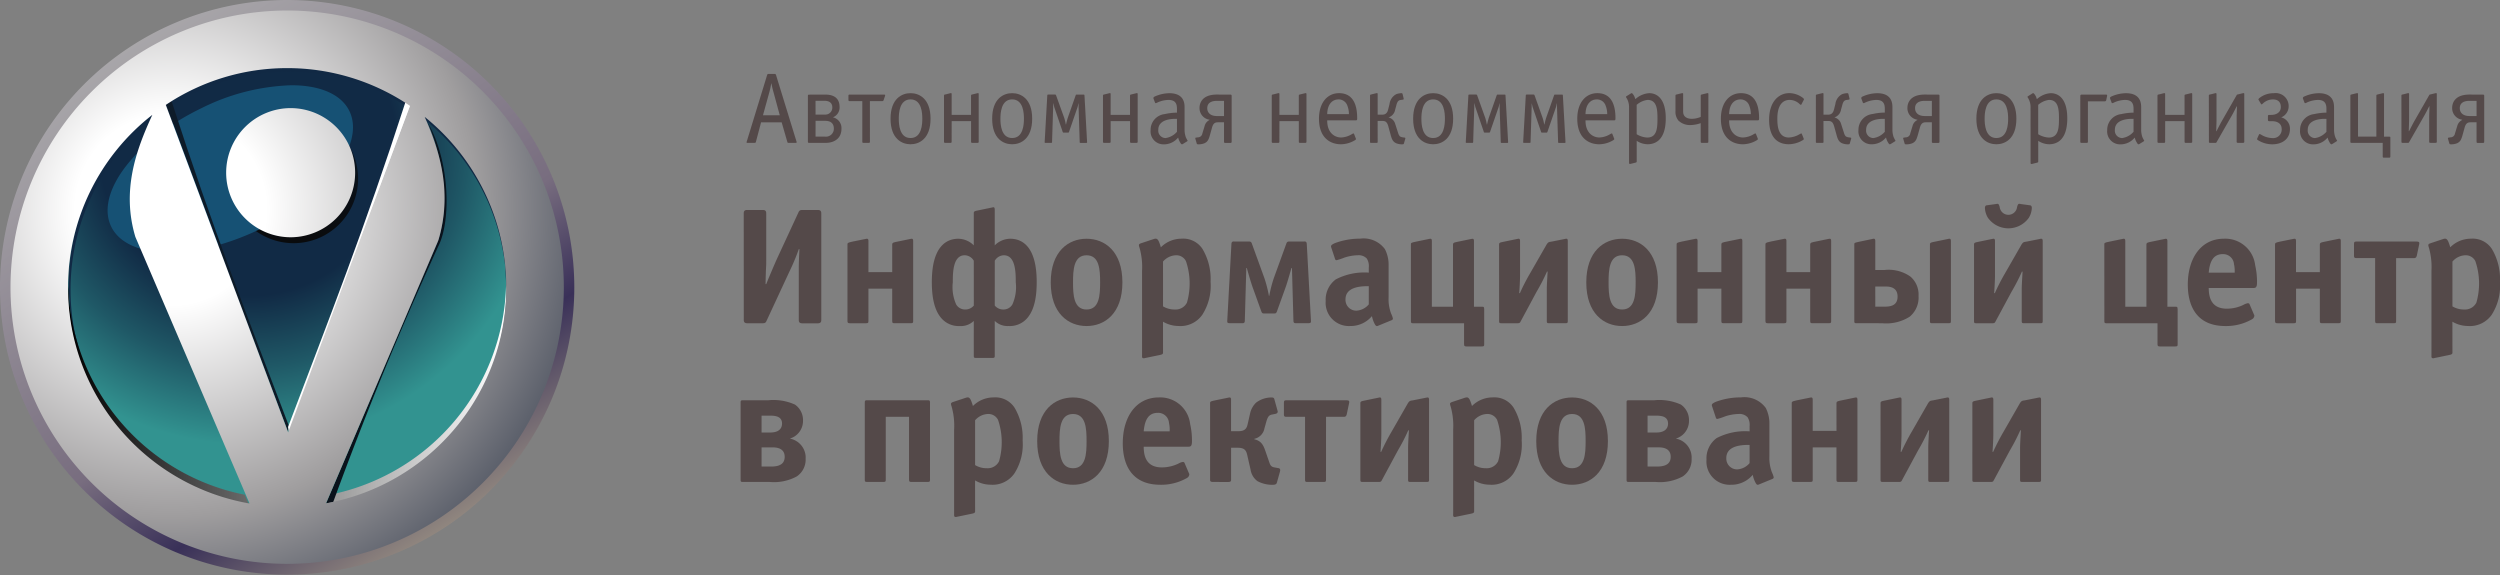 <svg xmlns="http://www.w3.org/2000/svg" xmlns:xlink="http://www.w3.org/1999/xlink" viewBox="0 0 300 69"><rect x="0" y="0" width="300" height="69" fill="#808080" stroke="none"/><defs><style>.a,.b,.c,.d,.e,.f,.g,.h,.i,.j{fill-rule:evenodd;}.a{fill:url(#a);}.b{fill:url(#b);}.c{fill:#112944;}.d{fill:url(#c);}.e{fill:url(#d);}.f{fill:url(#e);}.g{fill:url(#f);}.h{fill:url(#g);}.i{fill:#fff;}.j{fill:url(#h);}.k{fill:#544949;}</style><radialGradient id="a" cx="42.201" cy="30.069" r="38.826" gradientTransform="translate(-0.026 -0.023)" gradientUnits="userSpaceOnUse"><stop offset="0" stop-color="#112a45"/><stop offset="0.46" stop-color="#112a45"/><stop offset="0.68" stop-color="#1f5866"/><stop offset="0.92" stop-color="#329390"/><stop offset="1" stop-color="#329390"/></radialGradient><linearGradient id="b" x1="0.155" y1="-0.032" x2="0.845" y2="1.032" gradientUnits="objectBoundingBox"><stop offset="0" stop-color="#b3b3b3"/><stop offset="0.57" stop-color="#786d7f"/><stop offset="0.72" stop-color="#393058"/><stop offset="0.9" stop-color="#938980"/><stop offset="1" stop-color="#938980"/></linearGradient><linearGradient id="c" x1="0.5" y1="-0.472" x2="0.5" y2="1.472" gradientUnits="objectBoundingBox"><stop offset="0" stop-color="#112a45"/><stop offset="0.1" stop-color="#0e233b"/><stop offset="0.2" stop-color="#0d1d32"/><stop offset="0.3" stop-color="#0b1a2a"/><stop offset="0.4" stop-color="#0a1421"/><stop offset="0.5" stop-color="#0a121a"/><stop offset="0.6" stop-color="#0a0e14"/><stop offset="0.7" stop-color="#0a0c0f"/><stop offset="0.8" stop-color="#090a0b"/><stop offset="0.9" stop-color="#090808"/><stop offset="1" stop-color="#070606"/></linearGradient><linearGradient id="d" y1="0.5" x2="1" y2="0.5" gradientUnits="objectBoundingBox"><stop offset="0"/><stop offset="1" stop-color="#fff"/></linearGradient><linearGradient id="e" x1="64.184" y1="-54.257" x2="-61.743" y2="53.997" gradientUnits="objectBoundingBox"><stop offset="0" stop-color="#112a45"/><stop offset="0.77" stop-color="#070606"/><stop offset="1" stop-color="#112a45"/></linearGradient><radialGradient id="f" cx="30.907" cy="32.402" r="26.88" gradientTransform="translate(-0.53 2.105) scale(0.681 0.682)" gradientUnits="userSpaceOnUse"><stop offset="0" stop-color="#58bcb8"/><stop offset="0.15" stop-color="#58bcb8"/><stop offset="0.42" stop-color="#5fc0ba"/><stop offset="0.64" stop-color="#378293"/><stop offset="0.87" stop-color="#165174"/><stop offset="1" stop-color="#165174"/></radialGradient><linearGradient id="g" x1="-11.735" y1="-8.442" x2="16.052" y2="11.836" gradientUnits="objectBoundingBox"><stop offset="0" stop-color="#112a45"/><stop offset="0.1" stop-color="#0f243c"/><stop offset="0.2" stop-color="#0f2136"/><stop offset="0.3" stop-color="#0e1e2f"/><stop offset="0.4" stop-color="#0e1c2a"/><stop offset="0.5" stop-color="#0e1924"/><stop offset="0.6" stop-color="#0f161f"/><stop offset="0.7" stop-color="#0f1319"/><stop offset="0.8" stop-color="#101114"/><stop offset="0.9" stop-color="#100f10"/><stop offset="1" stop-color="#100d0d"/></linearGradient><radialGradient id="h" cx="22.434" cy="27.114" r="60.353" gradientTransform="translate(-0.023 -0.057)" gradientUnits="userSpaceOnUse"><stop offset="0" stop-color="#fff"/><stop offset="0.19" stop-color="#fff"/><stop offset="0.61" stop-color="#9f9d9e"/><stop offset="0.89" stop-color="#494f5d"/><stop offset="0.96" stop-color="#585a5f"/><stop offset="1" stop-color="#646462"/><stop offset="1" stop-color="#696865"/></radialGradient></defs><g transform="translate(120 27.567)"><g transform="translate(-120 -27.567)"><path class="a" d="M20.639,46.919A26.322,26.322,0,0,0,46.932,73.247h0a26.324,26.324,0,0,0,26.3-26.328h0a26.3,26.3,0,1,0-52.59,0Z" transform="translate(-12.459 -12.421)"/><path class="b" d="M0,34.5a34.458,34.458,0,1,0,68.916,0h0A34.493,34.493,0,0,0,34.462,0h0A34.492,34.492,0,0,0,0,34.5Zm7.164,0a27.324,27.324,0,0,1,27.3-27.328h0A27.318,27.318,0,0,1,61.749,34.5h0A27.318,27.318,0,0,1,34.46,61.828h0A27.324,27.324,0,0,1,7.164,34.5Z" transform="translate(0)"/><path class="c" d="M22.209,54.441,22.048,54a26.255,26.255,0,1,1,51.31-7.813l-.012.262-.119-2.364A26.154,26.154,0,1,0,21.592,52.03Z" transform="translate(-12.591 -12)"/><path class="d" d="M69.378,42.255a7.737,7.737,0,1,0,15.474,0h0A7.751,7.751,0,0,0,77.122,34.5h0A7.752,7.752,0,0,0,69.378,42.255Z" transform="translate(-41.881 -20.81)"/><path class="e" d="M20.586,86.872v.034a26.324,26.324,0,0,0,21.8,25.917h0l-.581-1.358A26.3,26.3,0,0,1,20.618,86.374h0C20.616,86.542,20.59,86.7,20.586,86.872Zm31.549,24.563L51.55,112.8a26.322,26.322,0,0,0,21.632-25.89h0c0-.183-.03-.362-.03-.538a26.3,26.3,0,0,1-21.017,25.067Z" transform="translate(-12.427 -52.096)"/><path class="f" d="M110.807,36.008a2.78,2.78,0,0,0-.277-.432h0C110.626,35.717,110.717,35.861,110.807,36.008Zm1.253,14.62h0c2.026-5.714-.206-12.676-1.251-14.62h0c2.739,4.489,2.986,11.959,1.327,15.09h0c-4.716,10.34-8.653,19.929-12.573,30.623l-.857.156Z" transform="translate(-59.585 -21.459)"/><path class="g" d="M43.791,28.554C35.9,32.379,31.06,38.725,33,42.736h0c1.932,4.008,9.908,4.157,17.805.335h0C58.7,39.246,63.528,32.9,61.594,28.889h0c-1-2.067-3.6-3.107-6.961-3.107a25.777,25.777,0,0,0-10.841,2.773Z" transform="translate(-19.661 -15.551)"/><path class="h" d="M50.327,31.057v0L64.954,70.3l.111-.675C60.1,56.5,55.9,45.9,50.975,30.62Z" transform="translate(-30.38 -18.47)"/><path class="i" d="M101.307,30.818l.643.436L87.331,70.5l-.119-.675C92.178,56.7,96.38,46.1,101.307,30.818Z" transform="translate(-52.647 -18.589)"/><path class="j" d="M3.177,36.419A33.2,33.2,0,1,0,36.378,3.18h0a33.233,33.233,0,0,0-33.2,33.239ZM21.814,14.506A26.15,26.15,0,0,1,36.38,10.092h0a26.178,26.178,0,0,1,14.749,4.536h0L36.495,53.8ZM10.077,36.419A26.268,26.268,0,0,1,20.2,15.7h0c-2.014,4.348-3.691,9.142-2.037,14.649h0l13.7,31.99A26.323,26.323,0,0,1,10.077,36.419ZM54.52,30.757c1.692-5.662.238-10.581-1.639-14.814h0a26.283,26.283,0,0,1,9.793,20.475h0A26.322,26.322,0,0,1,41.042,62.313h0L54.518,30.758ZM29.057,22.641h0a7.752,7.752,0,0,1,7.743-7.75h0a7.749,7.749,0,0,1,7.734,7.75h0A7.748,7.748,0,0,1,36.8,30.39h0a7.752,7.752,0,0,1-7.743-7.749Z" transform="translate(-1.918 -1.918)"/><g transform="translate(89.59 8.875)"><path class="k" d="M227.171,30.49c-.024.085-.012.145-.217.145h-.784c-.084,0-.159,0-.109-.145l2.448-7.992c.048-.145.109-.133.181-.133h.711c.06,0,.133-.012.181.133l2.46,7.993a.114.114,0,0,1-.024.133.3.3,0,0,1-.119.012h-.8c-.06,0-.132.012-.169-.133l-.674-2.33h-2.472Zm2.134-5.833c-.085-.3-.159-.543-.278-1.147H229a9.594,9.594,0,0,1-.253,1.147l-.736,2.668h2.016Z" transform="translate(-226.045 -22.365)"/><path class="k" d="M246.668,28.6c.639,0,1.749.133,1.749,1.5a1.262,1.262,0,0,1-.8,1.23,1.325,1.325,0,0,1,1.025,1.4c0,1.014-.723,1.667-1.917,1.667h-1.965c-.133,0-.145-.073-.145-.145v-5.5c0-.133.072-.145.145-.145ZM245.535,31h1.11a.833.833,0,0,0,.9-.869c0-.531-.374-.785-.941-.785h-1.073Zm0,2.644h1.134a.946.946,0,0,0,1.061-.942c0-.857-.651-.952-1.061-.952h-1.134Z" transform="translate(-237.258 -26.126)"/><path class="k" d="M259.461,34.252c0,.073-.012.145-.145.145h-.627c-.133,0-.144-.073-.144-.145V29.386h-1.52c-.132,0-.145-.073-.145-.145v-.495c0-.133.073-.145.145-.145h4.124c.193,0,.133.145.119.181l-.159.471a.171.171,0,0,1-.193.133h-1.459Z" transform="translate(-244.659 -26.127)"/><path class="k" d="M274.43,31.239c0,2.415-1.363,3.067-2.4,3.067s-2.4-.652-2.4-3.067,1.363-3.067,2.4-3.067S274.43,28.825,274.43,31.239Zm-3.81,0c0,.628.06,2.318,1.411,2.318s1.411-1.69,1.411-2.318-.06-2.318-1.411-2.318-1.411,1.692-1.411,2.318Z" transform="translate(-252.355 -25.868)"/><path class="k" d="M286.735,33.993c0,.073-.012.145-.145.145h-.627c-.133,0-.145-.073-.145-.145V28.487c0-.1.036-.133.084-.145l.265-.06.385-.1a.392.392,0,0,1,.1-.012c.085,0,.085.085.085.108v2.5h2.326V28.487c0-.1.036-.133.085-.145l.651-.159a.389.389,0,0,1,.1-.012c.084,0,.084.085.084.108v5.712c0,.073-.012.145-.145.145h-.627c-.073,0-.145-.012-.145-.145V31.53h-2.327Z" transform="translate(-262.128 -25.868)"/><path class="k" d="M305.2,31.239c0,2.415-1.362,3.067-2.4,3.067s-2.4-.65-2.4-3.067,1.363-3.067,2.4-3.067S305.2,28.825,305.2,31.239Zm-3.81,0c0,.628.06,2.318,1.411,2.318s1.411-1.69,1.411-2.318-.06-2.318-1.411-2.318-1.409,1.692-1.409,2.318Z" transform="translate(-270.93 -25.868)"/><path class="k" d="M318.657,31.352a4.813,4.813,0,0,1,.2.821h.036a8.217,8.217,0,0,1,.217-.821l.929-2.644c.012-.048.036-.109.108-.109h.856c.048,0,.084,0,.1.109l.313,5.59a.085.085,0,0,1-.1.1h-.687c-.084,0-.1-.048-.1-.1l-.133-4.192v-.445h-.024a3.019,3.019,0,0,1-.1.446l-1.012,2.935c-.048.133-.073.119-.145.119h-.495c-.073,0-.1.012-.144-.119l-1-2.936c-.012-.048-.036-.133-.109-.446h-.023v.446l-.133,4.19c0,.048-.012.1-.1.1h-.687a.085.085,0,0,1-.1-.1l.314-5.59c0-.048.012-.109.108-.109h.844c.036,0,.073.012.109.109Z" transform="translate(-280.555 -26.124)"/><path class="k" d="M334.875,33.993c0,.073-.012.145-.145.145H334.1c-.133,0-.145-.073-.145-.145V28.487c0-.1.036-.133.084-.145l.265-.06.387-.1a.386.386,0,0,1,.1-.012c.084,0,.084.085.084.108v2.5H337.2V28.487c0-.1.036-.133.084-.145l.651-.159a.388.388,0,0,1,.1-.012c.085,0,.085.085.085.108v5.712c0,.073-.012.145-.145.145h-.627c-.072,0-.144-.012-.144-.145V31.53h-2.328Z" transform="translate(-291.188 -25.868)"/><path class="k" d="M351.543,30.073c0-.507-.1-1.086-1.013-1.086a3.337,3.337,0,0,0-1.339.314.526.526,0,0,1-.181.073.1.1,0,0,1-.1-.06l-.181-.483c-.06-.169.108-.241.253-.3a4.357,4.357,0,0,1,1.652-.35c1.206,0,1.821.579,1.821,1.654v2.74a2.676,2.676,0,0,0,.145.869,2.9,2.9,0,0,0,.169.338c.037.048.048.072.048.1s-.036.06-.072.085l-.507.314c-.084.048-.158.085-.313-.193a1.968,1.968,0,0,1-.229-.543l-.012-.036-.048.048a2.179,2.179,0,0,1-1.628.761,1.552,1.552,0,0,1-1.628-1.7,1.9,1.9,0,0,1,1.7-1.932,6.967,6.967,0,0,1,1.268-.169h.193Zm0,1.183h-.18c-.567,0-2.061.1-2.061,1.316a.89.89,0,0,0,.868.992,2.224,2.224,0,0,0,1.3-.675l.073-.073Z" transform="translate(-299.897 -25.871)"/><path class="k" d="M366.127,28.6c.133,0,.145.073.145.145v5.506c0,.133-.073.145-.145.145H365.5c-.133,0-.144-.073-.144-.145v-2.33H364.7c-.349,0-.615.036-.784.64l-.193.7c-.181.652-.277.99-.736,1.183a1.794,1.794,0,0,1-.735.119c-.06,0-.145,0-.169-.1l-.159-.543c-.048-.159.036-.159.144-.169l.145-.024a.538.538,0,0,0,.542-.459l.277-.906a1.088,1.088,0,0,1,.579-.714v-.036a1.4,1.4,0,0,1-1.194-1.413c0-.374.133-1.606,2.086-1.606Zm-.77.749h-.832c-.241,0-1.181,0-1.181.881,0,.459.289.942,1.181.942h.832Z" transform="translate(-308.064 -26.121)"/><path class="k" d="M385.966,33.993c0,.073-.012.145-.145.145h-.627c-.133,0-.145-.073-.145-.145V28.487c0-.1.036-.133.085-.145l.265-.06.386-.1a.39.39,0,0,1,.1-.012c.085,0,.085.085.085.108v2.5h2.327V28.487c0-.1.036-.133.084-.145l.651-.159a.389.389,0,0,1,.1-.012c.084,0,.084.085.084.108v5.712c0,.073-.012.145-.145.145h-.627c-.072,0-.145-.012-.145-.145V31.53h-2.327Z" transform="translate(-322.03 -25.868)"/><path class="k" d="M403.777,33.623a.155.155,0,0,1,.012.072c0,.048-.073.119-.446.3a3.333,3.333,0,0,1-1.362.314c-1.182,0-2.629-.688-2.629-3.067,0-1.956,1.037-3.067,2.412-3.067,1.013,0,2.171.519,2.171,2.994v.06c0,.169-.048.205-.133.205h-3.461v.06c0,1.4.856,2,1.664,2a2.652,2.652,0,0,0,1.327-.423.741.741,0,0,1,.145-.06h.024a.072.072,0,0,1,.06.06Zm-.832-2.934a2.79,2.79,0,0,0-.193-1.026,1.093,1.093,0,0,0-1.073-.736c-.639,0-1.314.471-1.339,1.763Z" transform="translate(-330.664 -25.871)"/><path class="k" d="M415.726,34.041c0,.012,0,.1-.133.1h-.651c-.133,0-.133-.085-.133-.1V28.486c0-.1.036-.133.084-.145l.241-.06.41-.1a.208.208,0,0,1,.085-.012h.012a.086.086,0,0,1,.084.1v2.487h.519c.434,0,.639-.205.747-.652l.158-.628a1.54,1.54,0,0,1,.808-1.183,2.138,2.138,0,0,1,.6-.119.142.142,0,0,1,.159.1l.128.543c.037.133-.084.133-.159.145l-.169.024a.519.519,0,0,0-.374.193,1.663,1.663,0,0,0-.181.471l-.133.483a1.19,1.19,0,0,1-.8.952,1.1,1.1,0,0,1,.8.773l.374,1.159a.951.951,0,0,0,.193.338.8.8,0,0,0,.35.119l.144.024c.108.012.193.012.145.169l-.159.543c-.025.1-.109.1-.169.1a1.8,1.8,0,0,1-.736-.119c-.494-.205-.579-.628-.735-1.183L417,32.144c-.159-.567-.386-.64-.747-.64h-.531Z" transform="translate(-339.995 -25.868)"/><path class="k" d="M432.663,31.239c0,2.415-1.362,3.067-2.4,3.067s-2.4-.652-2.4-3.067,1.363-3.067,2.4-3.067S432.663,28.825,432.663,31.239Zm-3.81,0c0,.628.061,2.318,1.411,2.318s1.411-1.69,1.411-2.318-.06-2.318-1.411-2.318S428.852,30.612,428.852,31.239Z" transform="translate(-347.875 -25.868)"/><path class="k" d="M446.124,31.352a4.8,4.8,0,0,1,.2.821h.037a8.342,8.342,0,0,1,.217-.821l.929-2.644c.012-.048.036-.109.108-.109h.856c.048,0,.084,0,.1.109l.314,5.59a.085.085,0,0,1-.1.1H448.1c-.084,0-.1-.048-.1-.1l-.133-4.192v-.445h-.025a3.042,3.042,0,0,1-.1.446l-1.014,2.935c-.048.133-.073.119-.145.119H446.1c-.073,0-.1.012-.144-.119l-1-2.936c-.012-.048-.036-.133-.109-.446h-.024v.446l-.133,4.19c0,.048-.012.1-.1.1h-.687a.085.085,0,0,1-.1-.1l.313-5.59c0-.048.012-.109.108-.109h.842c.036,0,.073.012.109.109Z" transform="translate(-357.5 -26.124)"/><path class="k" d="M463.5,31.352a4.79,4.79,0,0,1,.2.821h.036a8.359,8.359,0,0,1,.217-.821l.929-2.644c.012-.048.036-.109.108-.109h.856c.048,0,.084,0,.1.109l.314,5.59a.085.085,0,0,1-.1.1h-.687c-.084,0-.1-.048-.1-.1l-.133-4.192v-.445h-.024a3.019,3.019,0,0,1-.1.446l-1.013,2.935c-.048.133-.072.119-.145.119h-.495c-.072,0-.1.012-.144-.119l-1-2.936c-.012-.048-.036-.133-.109-.446H462.2v.446l-.133,4.19c0,.048-.012.1-.1.1h-.687a.085.085,0,0,1-.1-.1l.314-5.59c0-.048.012-.109.108-.109h.844c.037,0,.073.012.109.109Z" transform="translate(-367.99 -26.124)"/><path class="k" d="M481.981,33.623a.151.151,0,0,1,.012.072c0,.048-.073.119-.446.3a3.334,3.334,0,0,1-1.362.314c-1.182,0-2.629-.688-2.629-3.067,0-1.956,1.037-3.067,2.412-3.067,1.013,0,2.171.519,2.171,2.994v.06c0,.169-.048.205-.133.205h-3.461v.06c0,1.4.856,2,1.665,2a2.653,2.653,0,0,0,1.327-.423.741.741,0,0,1,.145-.06h.024a.072.072,0,0,1,.06.06Zm-.832-2.934a2.8,2.8,0,0,0-.193-1.026,1.092,1.092,0,0,0-1.073-.736c-.639,0-1.314.471-1.339,1.763Z" transform="translate(-377.873 -25.871)"/><path class="k" d="M492.676,29.914a2.074,2.074,0,0,0-.277-1.123.368.368,0,0,1-.085-.169.082.082,0,0,1,.06-.085l.519-.326a.141.141,0,0,1,.205.024,1.511,1.511,0,0,1,.326.652l.1-.073a2.722,2.722,0,0,1,1.58-.64c.6,0,1.978.3,1.978,3.03,0,2.753-1.411,3.1-2.171,3.1a2.41,2.41,0,0,1-1.314-.409v2.46a.135.135,0,0,1-.1.145l-.579.145c-.084.024-.241.073-.241-.109Zm.916,3.187a2.705,2.705,0,0,0,1.266.4c1.17,0,1.229-1.135,1.229-2.318,0-1.086-.085-2.2-1.194-2.2a2.448,2.448,0,0,0-1.3.592Z" transform="translate(-386.781 -25.87)"/><path class="k" d="M511.221,33.993c0,.073-.012.145-.145.145h-.627c-.132,0-.144-.073-.144-.145V31.771A3.9,3.9,0,0,1,509.1,32a1.989,1.989,0,0,1-1.471-.543,1.654,1.654,0,0,1-.35-1.159v-1.81c0-.1.037-.133.084-.145l.652-.159a.391.391,0,0,1,.1-.012c.084,0,.084.085.084.108v2.113c0,.845.869.857,1.025.857a2.788,2.788,0,0,0,1.085-.229V28.487c0-.1.036-.133.084-.145l.651-.159a.391.391,0,0,1,.1-.012c.084,0,.084.085.084.108Z" transform="translate(-395.811 -25.868)"/><path class="k" d="M525.466,33.623a.153.153,0,0,1,.012.072c0,.048-.072.119-.447.3a3.333,3.333,0,0,1-1.362.314c-1.182,0-2.629-.688-2.629-3.067,0-1.956,1.037-3.067,2.412-3.067,1.013,0,2.171.519,2.171,2.994v.06c0,.169-.049.205-.133.205H522.03v.06c0,1.4.856,2,1.665,2a2.654,2.654,0,0,0,1.327-.423.742.742,0,0,1,.144-.06h.024a.072.072,0,0,1,.06.06Zm-.832-2.934a2.792,2.792,0,0,0-.193-1.026,1.093,1.093,0,0,0-1.073-.736c-.639,0-1.314.471-1.339,1.763Z" transform="translate(-404.123 -25.871)"/><path class="k" d="M539.52,29.527c-.012.024-.025.048-.06.048s-.084-.036-.145-.085a1.751,1.751,0,0,0-1.182-.507c-1.459,0-1.5,1.727-1.5,2.257,0,.906.109,2.257,1.388,2.257a2.821,2.821,0,0,0,1.327-.423.739.739,0,0,1,.144-.06h.025a.073.073,0,0,1,.06.06l.217.544a.15.15,0,0,1,.012.072c0,.048-.072.119-.446.3a3.339,3.339,0,0,1-1.363.314c-1.1,0-2.351-.567-2.351-2.946,0-2.2,1.194-3.187,2.412-3.187a2.715,2.715,0,0,1,1.556.507c.253.181.229.241.192.3Z" transform="translate(-412.942 -25.87)"/><path class="k" d="M550.713,34.041c0,.012,0,.1-.133.1h-.652c-.132,0-.132-.085-.132-.1V28.486c0-.1.036-.133.084-.145l.241-.06.41-.1a.206.206,0,0,1,.085-.012h.011a.085.085,0,0,1,.085.1v2.487h.519c.434,0,.639-.205.747-.652l.159-.628a1.539,1.539,0,0,1,.808-1.183,2.137,2.137,0,0,1,.6-.119.141.141,0,0,1,.158.1l.133.543c.036.133-.085.133-.159.145l-.169.024a.52.52,0,0,0-.374.193,1.661,1.661,0,0,0-.181.471l-.133.483a1.189,1.189,0,0,1-.8.952,1.1,1.1,0,0,1,.8.773l.374,1.159a.943.943,0,0,0,.192.338.8.8,0,0,0,.35.119l.145.024c.108.012.193.012.144.169l-.158.543c-.025.1-.108.1-.169.1a1.8,1.8,0,0,1-.735-.119c-.494-.205-.579-.628-.735-1.183l-.241-.858c-.159-.567-.386-.64-.748-.64h-.531Z" transform="translate(-421.482 -25.868)"/><path class="k" d="M565.859,30.073c0-.507-.1-1.086-1.013-1.086a3.335,3.335,0,0,0-1.338.314.527.527,0,0,1-.181.073.1.1,0,0,1-.1-.06l-.181-.483c-.06-.169.108-.241.253-.3a4.359,4.359,0,0,1,1.652-.35c1.206,0,1.821.579,1.821,1.654v2.74a2.675,2.675,0,0,0,.145.869,2.9,2.9,0,0,0,.169.338c.036.048.049.072.049.1s-.037.06-.072.085l-.507.314c-.084.048-.158.085-.314-.193a1.974,1.974,0,0,1-.229-.543L566,33.5l-.048.048a2.179,2.179,0,0,1-1.628.761,1.552,1.552,0,0,1-1.628-1.7,1.9,1.9,0,0,1,1.7-1.932,6.967,6.967,0,0,1,1.268-.169h.192Zm0,1.183h-.181c-.567,0-2.061.1-2.061,1.316a.89.89,0,0,0,.868.992,2.224,2.224,0,0,0,1.3-.675l.073-.073Z" transform="translate(-429.271 -25.871)"/><path class="k" d="M580.444,28.6c.133,0,.144.073.144.145v5.506c0,.133-.072.145-.144.145h-.627c-.133,0-.145-.073-.145-.145v-2.33h-.651c-.349,0-.615.036-.784.64l-.193.7c-.181.652-.278.99-.736,1.183a1.8,1.8,0,0,1-.735.119c-.06,0-.144,0-.169-.1l-.158-.543c-.048-.159.036-.159.144-.169l.145-.024a.539.539,0,0,0,.543-.459l.277-.906a1.088,1.088,0,0,1,.578-.714v-.036a1.4,1.4,0,0,1-1.193-1.413c0-.374.133-1.606,2.086-1.606Zm-.772.748h-.832c-.241,0-1.182,0-1.182.881,0,.459.29.942,1.182.942h.832Z" transform="translate(-437.44 -26.121)"/><path class="k" d="M603.19,31.239c0,2.415-1.363,3.067-2.4,3.067s-2.4-.652-2.4-3.067,1.362-3.067,2.4-3.067S603.19,28.825,603.19,31.239Zm-3.81,0c0,.628.06,2.318,1.411,2.318s1.411-1.69,1.411-2.318-.06-2.318-1.411-2.318-1.411,1.692-1.411,2.318Z" transform="translate(-450.815 -25.868)"/><path class="k" d="M614.242,29.914a2.075,2.075,0,0,0-.278-1.123.361.361,0,0,1-.084-.169.083.083,0,0,1,.06-.085l.519-.326a.141.141,0,0,1,.108-.032.143.143,0,0,1,.1.057,1.517,1.517,0,0,1,.325.652l.1-.073a2.719,2.719,0,0,1,1.579-.64c.6,0,1.978.3,1.978,3.03,0,2.753-1.411,3.1-2.17,3.1a2.407,2.407,0,0,1-1.314-.41V36.36a.136.136,0,0,1-.1.145l-.579.145c-.085.024-.241.073-.241-.109Zm.917,3.187a2.7,2.7,0,0,0,1.266.4c1.17,0,1.228-1.135,1.228-2.318,0-1.086-.085-2.2-1.193-2.2a2.447,2.447,0,0,0-1.3.592Z" transform="translate(-460.166 -25.87)"/><path class="k" d="M629.857,28.782c0-.06.012-.181.158-.181h2.918c.181,0,.145.119.133.205l-.1.471a.163.163,0,0,1-.181.133h-2.014v4.841c0,.073-.012.145-.145.145H630c-.133,0-.145-.073-.145-.145Z" transform="translate(-469.811 -26.127)"/><path class="k" d="M641.173,30.073c0-.507-.1-1.086-1.013-1.086a3.336,3.336,0,0,0-1.338.314.525.525,0,0,1-.181.073.1.1,0,0,1-.1-.06l-.181-.483c-.06-.169.109-.241.253-.3a4.36,4.36,0,0,1,1.652-.35c1.206,0,1.821.579,1.821,1.654v2.74a2.662,2.662,0,0,0,.145.869,2.78,2.78,0,0,0,.169.338c.036.048.048.072.048.1s-.036.06-.073.085l-.506.314c-.085.048-.159.085-.313-.193a1.974,1.974,0,0,1-.23-.543l-.011-.036-.049.048a2.178,2.178,0,0,1-1.628.761,1.552,1.552,0,0,1-1.628-1.7,1.9,1.9,0,0,1,1.7-1.932,6.97,6.97,0,0,1,1.268-.169h.193Zm0,1.183h-.181c-.567,0-2.061.1-2.061,1.316a.89.89,0,0,0,.868.992,2.223,2.223,0,0,0,1.3-.675l.072-.073Z" transform="translate(-474.736 -25.871)"/><path class="k" d="M654.144,33.993c0,.073-.012.145-.145.145h-.627c-.133,0-.145-.073-.145-.145V28.487c0-.1.036-.133.085-.145l.266-.06.385-.1a.4.4,0,0,1,.1-.012c.084,0,.084.085.084.108v2.5h2.327V28.487c0-.1.036-.133.085-.145l.652-.159a.385.385,0,0,1,.1-.012c.084,0,.084.085.084.108v5.712c0,.073-.012.145-.145.145h-.627c-.073,0-.145-.012-.145-.145V31.53h-2.328Z" transform="translate(-483.919 -25.868)"/><path class="k" d="M668.776,28.487c0-.1.036-.133.084-.145l.266-.06.386-.1a.393.393,0,0,1,.1-.012c.084,0,.084.085.084.108v3.272l-.035,1.183h.036c.386-.761.494-.952.579-1.111l1.845-3.224a.1.1,0,0,1,.073-.06l.651-.159a.387.387,0,0,1,.1-.012c.084,0,.084.085.084.108v5.713c0,.133-.072.145-.144.145h-.627c-.073,0-.145-.012-.145-.145V30.926l.036-1.171h-.036c-.362.724-.555,1.062-.579,1.1l-1.845,3.224a.129.129,0,0,1-.133.06h-.627c-.133,0-.144-.073-.144-.145Z" transform="translate(-493.305 -25.867)"/><path class="k" d="M684.683,30.954c0-.109.025-.169.159-.169h.218c.59,0,1.17-.265,1.17-.952,0-.386-.145-.906-.966-.906a1.761,1.761,0,0,0-1.206.507c-.06.048-.1.085-.145.085s-.048-.024-.06-.048l-.289-.483c-.036-.06-.06-.119.194-.3a2.679,2.679,0,0,1,1.628-.507,1.555,1.555,0,0,1,1.783,1.582,1.437,1.437,0,0,1-.892,1.316,1.391,1.391,0,0,1,1.049,1.389c0,1.183-.892,1.847-2.135,1.847a3.255,3.255,0,0,1-1.64-.459c-.1-.06-.169-.108-.169-.159a.147.147,0,0,1,.012-.072l.217-.483a.1.1,0,0,1,.06-.06h.024a.73.73,0,0,1,.145.06,2.729,2.729,0,0,0,1.363.423,1.025,1.025,0,0,0,1.133-1.05c0-.966-.977-.978-1.182-.978h-.313c-.108,0-.159-.048-.159-.159Z" transform="translate(-502.121 -25.871)"/><path class="k" d="M699.566,30.073c0-.507-.1-1.086-1.013-1.086a3.338,3.338,0,0,0-1.338.314.526.526,0,0,1-.181.073.1.1,0,0,1-.1-.06l-.181-.483c-.06-.169.108-.241.253-.3a4.357,4.357,0,0,1,1.652-.35c1.206,0,1.822.579,1.822,1.654v2.74a2.671,2.671,0,0,0,.144.869,2.91,2.91,0,0,0,.169.338c.037.048.048.072.048.1s-.036.06-.072.085l-.507.314c-.085.048-.159.085-.313-.193a1.973,1.973,0,0,1-.23-.543l-.012-.036-.048.048a2.179,2.179,0,0,1-1.628.761,1.552,1.552,0,0,1-1.628-1.7,1.9,1.9,0,0,1,1.7-1.932,6.975,6.975,0,0,1,1.268-.169h.193Zm0,1.183h-.181c-.567,0-2.061.1-2.061,1.316a.89.89,0,0,0,.868.992,2.224,2.224,0,0,0,1.3-.675l.073-.073Z" transform="translate(-509.985 -25.871)"/><path class="k" d="M714.741,33.389v-4.9c0-.1.036-.133.085-.145l.651-.159a.389.389,0,0,1,.1-.012c.084,0,.084.085.084.108v5.109h.59c.205,0,.169.085.169.159V35.77c0,.133-.073.145-.145.145h-.627c-.072,0-.145-.012-.145-.145V34.138h-3.738c-.133,0-.145-.073-.145-.145V28.487c0-.1.036-.133.084-.145l.651-.159a.389.389,0,0,1,.1-.012c.085,0,.085.085.085.108v5.109Z" transform="translate(-519.167 -25.868)"/><path class="k" d="M727.08,28.487c0-.1.036-.133.084-.145l.265-.06.386-.1a.39.39,0,0,1,.1-.012c.085,0,.085.085.085.108v3.272l-.036,1.183H728c.386-.761.494-.952.578-1.111L730.42,28.4a.1.1,0,0,1,.073-.06l.652-.159a.385.385,0,0,1,.1-.012c.084,0,.084.085.084.108v5.712c0,.133-.073.145-.145.145h-.627c-.073,0-.145-.012-.145-.145V30.926l.036-1.171h-.036c-.361.724-.555,1.062-.578,1.1l-1.845,3.224a.129.129,0,0,1-.133.06h-.627c-.133,0-.144-.073-.144-.145Z" transform="translate(-528.501 -25.868)"/><path class="k" d="M745.374,28.6c.133,0,.144.073.144.145v5.506c0,.133-.072.145-.144.145h-.629c-.133,0-.145-.073-.145-.145v-2.33h-.648c-.35,0-.615.036-.784.64l-.192.7c-.181.652-.278.99-.736,1.183a1.793,1.793,0,0,1-.735.119c-.06,0-.145,0-.169-.1l-.159-.543c-.048-.159.036-.159.144-.169l.145-.024a.539.539,0,0,0,.543-.459l.277-.906a1.087,1.087,0,0,1,.579-.714v-.036a1.4,1.4,0,0,1-1.194-1.413c0-.374.133-1.606,2.086-1.606Zm-.772.748h-.832c-.241,0-1.182,0-1.182.881,0,.459.29.942,1.182.942h.832Z" transform="translate(-537.003 -26.121)"/></g><g transform="translate(88.872 24.458)"><path class="k" d="M225.183,63.9c0-.357.218-.4.4-.4h1.9c.357,0,.4.218.4.4v5.714c0,.933-.04.516-.079,2.778h.079c.317-.794,1.011-2.421,1.308-3.075l2.5-5.4c.119-.258.159-.417.515-.417h1.883c.357,0,.4.218.4.4v12.8c0,.179-.04.4-.4.4h-1.9c-.357,0-.4-.218-.4-.4V70.384c0-.536.04-1.488.079-2.182h-.079a24.713,24.713,0,0,1-1.11,2.659l-2.735,5.893c-.1.218-.159.337-.456.337h-1.9c-.357,0-.4-.218-.4-.4Z" transform="translate(-224.807 -62.761)"/><path class="k" d="M261.954,72.95c0-.179-.02-.278.376-.357l1.823-.377c.158-.04.317-.06.317.238v9.6c0,.218-.02.278-.277.278h-1.962c-.218,0-.277-.02-.277-.278V78.188H259.1v3.869c0,.218-.02.278-.277.278h-1.962c-.218,0-.277-.06-.277-.278V72.95c0-.218-.04-.278.634-.417l1.566-.317c.159-.04.317-.06.317.238V76.2h2.854Z" transform="translate(-243.761 -68.005)"/><path class="k" d="M287.167,76.315a2.193,2.193,0,0,1-1.665.615,2.739,2.739,0,0,1-1.982-.694c-1.209-1.091-1.387-3.1-1.387-4.6,0-4.365,1.843-5.179,3.171-5.179a2.654,2.654,0,0,1,1.863.794V63.439c0-.179-.02-.278.376-.357l1.823-.377c.159-.04.317-.1.317.278v4.266a2.656,2.656,0,0,1,1.863-.794c1.328,0,3.171.813,3.171,5.179,0,1.508-.178,3.512-1.387,4.6a2.739,2.739,0,0,1-1.982.694,2.192,2.192,0,0,1-1.665-.615v4.167c0,.218-.02.278-.278.278h-1.962c-.218,0-.277-.02-.277-.278Zm0-7.222a1.289,1.289,0,0,0-1.09-.655c-1.427,0-1.427,2.143-1.427,3.234a5.085,5.085,0,0,0,.4,2.659,1.226,1.226,0,0,0,1.09.615,1.307,1.307,0,0,0,1.031-.476Zm2.517,5.378a1.309,1.309,0,0,0,1.03.476,1.226,1.226,0,0,0,1.09-.615,5.084,5.084,0,0,0,.4-2.659c0-1.092,0-3.234-1.427-3.234a1.289,1.289,0,0,0-1.09.655Z" transform="translate(-259.185 -62.264)"/><path class="k" d="M322.433,82.676c-2.18,0-4.3-1.508-4.3-5.238s2.12-5.238,4.3-5.238,4.3,1.508,4.3,5.238S324.613,82.676,322.433,82.676Zm1.625-5.238c0-1.508-.079-3.254-1.625-3.254s-1.625,1.746-1.625,3.254.079,3.254,1.625,3.254S324.058,78.946,324.058,77.438Z" transform="translate(-280.916 -68.009)"/><path class="k" d="M347.725,85.775c0,.179.02.278-.377.357l-1.823.377a.3.3,0,0,1-.258-.02c-.079-.059-.059-.238-.059-.377V76.052a8.42,8.42,0,0,0-.3-2.778,1.311,1.311,0,0,1-.079-.317c0-.119.119-.179.218-.218l1.506-.5c.317-.1.515-.159.734.436.08.179.119.357.179.536a3.482,3.482,0,0,1,2.477-1.032,2.747,2.747,0,0,1,2.517,1.23,7.02,7.02,0,0,1,.971,3.928,6.459,6.459,0,0,1-.991,3.968,3.186,3.186,0,0,1-2.854,1.349,3.715,3.715,0,0,1-1.863-.516Zm0-5.476a2.675,2.675,0,0,0,1.427.377,1.515,1.515,0,0,0,1.446-.833,8.32,8.32,0,0,0-.119-4.961,1.285,1.285,0,0,0-1.229-.714,2.142,2.142,0,0,0-1.526.754Z" transform="translate(-297.034 -67.993)"/><path class="k" d="M371.956,82.844c-.416,0-.377-.119-.377-.3l.5-9.206c.02-.357.238-.3.376-.3h1.665c.119,0,.317-.02.4.218l1.526,4.206a15.621,15.621,0,0,1,.535,2.1h.039a15.684,15.684,0,0,1,.535-2.1l1.526-4.206c.079-.238.278-.218.4-.218h1.665c.139,0,.357-.06.376.3l.5,9.206c0,.179.04.3-.377.3h-1.348c-.178,0-.377.02-.377-.3l-.177-6.329h-.06c-.2.694-.436,1.548-.674,2.242l-1.07,2.976c-.1.278-.238.238-.4.238h-1.07c-.159,0-.3.04-.4-.238l-1.07-2.976c-.238-.694-.476-1.548-.674-2.242h-.059l-.18,6.33c0,.317-.2.3-.377.3Z" transform="translate(-313.18 -68.515)"/><path class="k" d="M407.677,82.636c-.139.06-.258.1-.416-.2a3.452,3.452,0,0,1-.337-.952,3.328,3.328,0,0,1-2.616,1.19,2.79,2.79,0,0,1-2.933-3.016,3.018,3.018,0,0,1,1.209-2.579,7.407,7.407,0,0,1,3.963-.813v-.615a1.7,1.7,0,0,0-.238-1.071,1.319,1.319,0,0,0-1.07-.4,5.556,5.556,0,0,0-1.605.278,7.272,7.272,0,0,1-.951.317c-.119,0-.159-.06-.2-.2l-.416-1.25c-.1-.278-.1-.357.416-.6a8.582,8.582,0,0,1,3.032-.536,3.169,3.169,0,0,1,2.973,1.27,4.072,4.072,0,0,1,.436,1.925v3.829a4.941,4.941,0,0,0,.3,1.964,2.9,2.9,0,0,1,.218.6.216.216,0,0,1-.159.2Zm-1.13-4.742c-1.387-.02-2.795.258-2.795,1.587a1.293,1.293,0,0,0,1.308,1.349,2.089,2.089,0,0,0,1.486-.754Z" transform="translate(-331.164 -68.009)"/><path class="k" d="M427.179,72.95c0-.258-.039-.278.674-.417l1.526-.317c.159-.04.317-.06.317.238v7.9h2.537v-7.4c0-.179-.02-.278.376-.357l1.823-.377c.159-.04.317-.06.317.238v7.9h.951c.139,0,.277-.04.277.278v4.206c0,.218-.02.278-.277.278h-1.863c-.218,0-.277-.059-.277-.278v-2.5h-6.1c-.258,0-.278-.06-.278-.278Z" transform="translate(-346.744 -68.005)"/><path class="k" d="M453.88,72.95c0-.179-.02-.278.377-.357l1.823-.377c.159-.04.317-.06.317.238v4.127c0,.556-.059,1.647-.1,2.143h.08a25.214,25.214,0,0,1,1.248-2.421l1.922-3.353c.238-.4.337-.357.674-.417l1.585-.317c.158-.04.317-.06.317.238v9.6c0,.218-.02.278-.277.278h-1.962c-.218,0-.278-.02-.278-.278v-3.77c0-.377.02-.814.1-2.143h-.079a23.55,23.55,0,0,1-1.248,2.421L456.5,82.057c-.1.179-.119.278-.377.278h-1.962c-.218,0-.277-.02-.277-.278Z" transform="translate(-362.862 -68.005)"/><path class="k" d="M484.581,82.676c-2.18,0-4.3-1.508-4.3-5.238s2.12-5.238,4.3-5.238,4.3,1.508,4.3,5.238S486.76,82.676,484.581,82.676Zm1.625-5.238c0-1.508-.079-3.254-1.625-3.254s-1.625,1.746-1.625,3.254.079,3.254,1.625,3.254S486.205,78.946,486.205,77.438Z" transform="translate(-378.799 -68.009)"/><path class="k" d="M513,72.95c0-.179-.02-.278.376-.357l1.823-.377c.158-.04.317-.06.317.238v9.6c0,.218-.02.278-.277.278h-1.962c-.218,0-.277-.02-.277-.278V78.188h-2.854v3.869c0,.218-.02.278-.278.278h-1.962c-.218,0-.277-.06-.277-.278V72.95c0-.218-.04-.278.634-.417l1.565-.317c.159-.04.317-.06.317.238V76.2H513Z" transform="translate(-395.308 -68.005)"/><path class="k" d="M539.9,72.95c0-.179-.02-.278.376-.357l1.823-.377c.159-.04.317-.06.317.238v9.6c0,.218-.02.278-.278.278h-1.961c-.218,0-.277-.02-.277-.278V78.188h-2.854v3.869c0,.218-.02.278-.277.278h-1.962c-.218,0-.277-.06-.277-.278V72.95c0-.218-.04-.278.634-.417l1.565-.317c.159-.04.317-.06.317.238V76.2H539.9Z" transform="translate(-411.548 -68.005)"/><path class="k" d="M561.706,82.334c-.218,0-.278-.02-.278-.278V72.95c0-.278-.02-.258.694-.417l1.506-.317c.159-.04.318-.06.318.238v3.492h1.109a4.529,4.529,0,0,1,3.112.794,2.84,2.84,0,0,1,.971,2.321,2.978,2.978,0,0,1-1.05,2.48,5.216,5.216,0,0,1-3.31.794Zm2.24-1.984h.991c.734,0,1.684-.06,1.684-1.211,0-1.19-1.05-1.21-1.466-1.21h-1.209Zm6.56-7.4c0-.179-.02-.278.376-.357l1.823-.377c.159-.04.317-.06.317.238v9.6c0,.218-.02.278-.278.278h-1.962c-.218,0-.277-.02-.277-.278Z" transform="translate(-427.785 -68.005)"/><path class="k" d="M597.679,66.583c0-.179-.019-.278.376-.357l1.823-.377c.158-.04.317-.06.317.238v4.127c0,.556-.059,1.647-.1,2.143h.079a25.165,25.165,0,0,1,1.248-2.421l1.922-3.353c.238-.4.338-.357.674-.417l1.586-.317c.158-.04.317-.06.317.238v9.6c0,.218-.02.278-.278.278h-1.961c-.218,0-.278-.02-.278-.278V71.92c0-.377.021-.814.1-2.143h-.079a23.549,23.549,0,0,1-1.249,2.421l-1.882,3.492c-.1.179-.119.278-.377.278h-1.962c-.218,0-.277-.02-.277-.278Zm6.758-4.762c.079.02.178.1.178.317a2.458,2.458,0,0,1-.357,1.171,3.012,3.012,0,0,1-4.914,0,2.461,2.461,0,0,1-.357-1.171c0-.218.1-.3.178-.317l1.15-.159c.1-.02.238-.06.317.04a1.086,1.086,0,0,1,.139.4,1.049,1.049,0,0,0,2.061,0,1.057,1.057,0,0,1,.139-.4c.079-.1.218-.06.317-.04Z" transform="translate(-449.668 -61.637)"/><path class="k" d="M637.128,72.95c0-.258-.04-.278.674-.417l1.526-.317c.158-.04.317-.06.317.238v7.9h2.536v-7.4c0-.179-.02-.278.377-.357l1.823-.377c.159-.04.317-.06.317.238v7.9h.952c.139,0,.277-.04.277.278v4.206c0,.218-.02.278-.277.278h-1.863c-.218,0-.277-.059-.277-.278v-2.5h-6.1c-.258,0-.277-.06-.277-.278Z" transform="translate(-473.482 -68.005)"/><path class="k" d="M664.9,78.111c0,1.448.535,2.48,2.18,2.48a4.6,4.6,0,0,0,1.982-.456,1.5,1.5,0,0,1,.535-.2.216.216,0,0,1,.219.159l.5,1.171a.372.372,0,0,1,.059.179.556.556,0,0,1-.316.436,6.235,6.235,0,0,1-3.151.794c-4.242,0-4.519-3.611-4.519-4.98,0-3.135,1.566-5.5,4.34-5.5a3.608,3.608,0,0,1,3.746,3.195,8.847,8.847,0,0,1,.218,2.083c0,.615-.2.635-.456.635Zm3.111-1.845a3.584,3.584,0,0,0-.079-1.012,1.3,1.3,0,0,0-1.348-1.21c-1.129,0-1.566.873-1.684,2.222Z" transform="translate(-488.724 -68.007)"/><path class="k" d="M694.2,72.95c0-.179-.02-.278.376-.357l1.824-.377c.158-.04.316-.06.316.238v9.6c0,.218-.02.278-.277.278h-1.961c-.218,0-.277-.02-.277-.278V78.188h-2.854v3.869c0,.218-.02.278-.277.278H689.1c-.218,0-.277-.06-.277-.278V72.95c0-.218-.04-.278.634-.417l1.566-.317c.158-.04.317-.06.317.238V76.2H694.2Z" transform="translate(-504.691 -68.005)"/><path class="k" d="M717.782,82.571c0,.218-.02.278-.278.278h-1.962c-.218,0-.278-.02-.278-.278V75.032h-2.259c-.218,0-.278-.06-.278-.278V73.326c0-.218.06-.278.278-.278h7.233c.416,0,.337.2.3.4l-.277,1.31c-.059.238-.2.278-.3.278h-2.18Z" transform="translate(-519.12 -68.52)"/><path class="k" d="M738.121,85.775c0,.179.02.278-.376.357l-1.823.377a.3.3,0,0,1-.258-.02c-.079-.059-.06-.238-.06-.377V76.052a8.44,8.44,0,0,0-.3-2.778,1.318,1.318,0,0,1-.08-.317c0-.119.119-.179.218-.218l1.506-.5c.317-.1.515-.159.734.436a5.627,5.627,0,0,1,.178.536,3.483,3.483,0,0,1,2.477-1.032,2.747,2.747,0,0,1,2.517,1.23,7.019,7.019,0,0,1,.971,3.928,6.459,6.459,0,0,1-.991,3.968,3.186,3.186,0,0,1-2.854,1.349,3.714,3.714,0,0,1-1.863-.516Zm0-5.476a2.675,2.675,0,0,0,1.427.377,1.515,1.515,0,0,0,1.447-.833,8.318,8.318,0,0,0-.119-4.961,1.285,1.285,0,0,0-1.228-.714,2.142,2.142,0,0,0-1.527.754Z" transform="translate(-532.701 -67.993)"/><path class="k" d="M224.51,130.849c-.218,0-.277-.02-.277-.278v-9.246c0-.218.02-.278.277-.278h3.032a6.272,6.272,0,0,1,3.21.516,2.262,2.262,0,0,1,.971,1.9,2.209,2.209,0,0,1-1.585,2.183,2.321,2.321,0,0,1,1.9,2.42,2.428,2.428,0,0,1-1.07,2.123,5.727,5.727,0,0,1-3.29.655Zm2.239-5.933h1.05c1.268,0,1.407-.734,1.407-1.071,0-.893-.852-.952-1.466-.952h-.991Zm0,4.087h1.09c.733,0,1.684-.119,1.684-1.171,0-1.111-1.11-1.131-1.467-1.131H226.75Z" transform="translate(-224.233 -97.473)"/><path class="k" d="M264.35,123.031v7.539c0,.218-.02.278-.278.278H262.11c-.258,0-.277-.059-.277-.278v-9.246c0-.258.059-.278.277-.278h7.273c.218,0,.277.02.277.278v9.246c0,.218-.02.278-.277.278h-1.962c-.218,0-.277-.059-.277-.278v-7.539Z" transform="translate(-246.931 -97.473)"/><path class="k" d="M290.825,133.775c0,.178.02.278-.377.357l-1.823.377a.3.3,0,0,1-.258-.02c-.079-.059-.06-.238-.06-.377v-10.06a8.428,8.428,0,0,0-.3-2.778,1.328,1.328,0,0,1-.079-.317c0-.119.119-.179.218-.218l1.506-.5c.317-.1.515-.159.734.436a5.573,5.573,0,0,1,.178.536,3.484,3.484,0,0,1,2.477-1.032,2.748,2.748,0,0,1,2.517,1.23,7.022,7.022,0,0,1,.971,3.928,6.46,6.46,0,0,1-.991,3.968,3.186,3.186,0,0,1-2.853,1.349,3.714,3.714,0,0,1-1.863-.516Zm0-5.476a2.675,2.675,0,0,0,1.427.377,1.515,1.515,0,0,0,1.447-.833,8.312,8.312,0,0,0-.119-4.961,1.285,1.285,0,0,0-1.229-.714,2.142,2.142,0,0,0-1.526.754Z" transform="translate(-262.685 -96.947)"/><path class="k" d="M318.332,130.676c-2.18,0-4.3-1.508-4.3-5.238s2.12-5.238,4.3-5.238,4.3,1.508,4.3,5.238S320.512,130.676,318.332,130.676Zm1.625-5.238c0-1.508-.079-3.254-1.625-3.254s-1.625,1.746-1.625,3.254.08,3.254,1.625,3.254S319.957,126.946,319.957,125.438Z" transform="translate(-278.441 -96.962)"/><path class="k" d="M342.448,126.111c0,1.448.536,2.48,2.18,2.48a4.6,4.6,0,0,0,1.982-.456,1.5,1.5,0,0,1,.535-.2.216.216,0,0,1,.218.159l.5,1.171a.379.379,0,0,1,.059.179.555.555,0,0,1-.317.437,6.231,6.231,0,0,1-3.151.794c-4.241,0-4.518-3.611-4.518-4.98,0-3.135,1.566-5.5,4.34-5.5a3.607,3.607,0,0,1,3.745,3.195,8.815,8.815,0,0,1,.218,2.083c0,.615-.2.635-.455.635Zm3.112-1.845a3.6,3.6,0,0,0-.079-1.012,1.3,1.3,0,0,0-1.347-1.21c-1.13,0-1.566.873-1.685,2.222Z" transform="translate(-294.075 -96.961)"/><path class="k" d="M366.738,130.334c-.357,0-.357-.139-.357-.278V120.95c0-.258-.02-.278.654-.417l1.546-.317c.158-.04.317-.059.317.238v3.79h.872c.911,0,1.03-.436,1.149-.972l.257-1.131a2.508,2.508,0,0,1,.734-1.33,3.058,3.058,0,0,1,1.823-.615c.278,0,.317.079.357.2l.4,1.448c.039.139-.059.278-.257.317l-.3.06c-.4.079-.594.119-.813.913l-.218.774a1.565,1.565,0,0,1-1.209,1.25v.06c.951.2,1.149.913,1.367,1.528l.376,1.091c.159.476.238.675.674.754l.436.079c.139.02.317.059.218.436l-.357,1.27c-.039.139-.079.3-.515.3a3.747,3.747,0,0,1-1.823-.436,2.1,2.1,0,0,1-.832-1.389l-.377-1.647c-.119-.536-.238-.972-1.15-.972H368.9v3.829c0,.139,0,.278-.357.278Z" transform="translate(-310.042 -96.958)"/><path class="k" d="M393.784,130.571c0,.218-.02.278-.277.278h-1.962c-.218,0-.277-.02-.277-.278v-7.539h-2.259c-.218,0-.278-.06-.278-.278v-1.429c0-.218.06-.278.278-.278h7.234c.416,0,.337.2.3.4l-.277,1.31c-.059.238-.2.278-.3.278h-2.18Z" transform="translate(-323.534 -97.473)"/><path class="k" d="M411.88,120.95c0-.179-.02-.278.377-.357l1.823-.377c.159-.04.317-.059.317.238v4.127c0,.556-.059,1.647-.1,2.143h.079a25.289,25.289,0,0,1,1.249-2.421l1.922-3.353c.238-.4.337-.357.674-.417l1.585-.317c.159-.04.317-.059.317.238v9.6c0,.218-.02.278-.277.278h-1.962c-.218,0-.277-.02-.277-.278v-3.77c0-.377.02-.814.1-2.143h-.079a23.537,23.537,0,0,1-1.249,2.421l-1.883,3.492c-.1.179-.119.278-.377.278h-1.962c-.218,0-.277-.02-.277-.278Z" transform="translate(-337.508 -96.958)"/><path class="k" d="M441.924,133.775c0,.178.02.278-.377.357l-1.823.377a.3.3,0,0,1-.258-.02c-.079-.059-.06-.238-.06-.377v-10.06a8.43,8.43,0,0,0-.3-2.778,1.318,1.318,0,0,1-.079-.317c0-.119.119-.179.218-.218l1.506-.5c.317-.1.515-.159.734.436a5.585,5.585,0,0,1,.178.536,3.484,3.484,0,0,1,2.477-1.032,2.748,2.748,0,0,1,2.517,1.23,7.021,7.021,0,0,1,.971,3.928,6.459,6.459,0,0,1-.991,3.968,3.186,3.186,0,0,1-2.854,1.349,3.715,3.715,0,0,1-1.863-.516Zm0-5.476a2.675,2.675,0,0,0,1.427.377,1.515,1.515,0,0,0,1.447-.833,8.318,8.318,0,0,0-.119-4.961,1.285,1.285,0,0,0-1.229-.714,2.142,2.142,0,0,0-1.526.754Z" transform="translate(-353.898 -96.947)"/><path class="k" d="M469.431,130.676c-2.18,0-4.3-1.508-4.3-5.238s2.12-5.238,4.3-5.238,4.3,1.508,4.3,5.238S471.611,130.676,469.431,130.676Zm1.625-5.238c0-1.508-.079-3.254-1.625-3.254s-1.625,1.746-1.625,3.254.079,3.254,1.625,3.254S471.056,126.946,471.056,125.438Z" transform="translate(-369.653 -96.962)"/><path class="k" d="M492.756,130.849c-.218,0-.277-.02-.277-.278v-9.246c0-.218.02-.278.277-.278h3.032a6.273,6.273,0,0,1,3.211.516,2.263,2.263,0,0,1,.971,1.9,2.209,2.209,0,0,1-1.585,2.183,2.321,2.321,0,0,1,1.9,2.42,2.428,2.428,0,0,1-1.07,2.123,5.727,5.727,0,0,1-3.29.655ZM495,124.917h1.05c1.268,0,1.407-.734,1.407-1.071,0-.893-.852-.952-1.466-.952H495ZM495,129h1.09c.734,0,1.685-.119,1.685-1.171,0-1.111-1.11-1.131-1.467-1.131H495Z" transform="translate(-386.163 -97.473)"/><path class="k" d="M522.976,130.635c-.139.06-.258.1-.417-.2a3.492,3.492,0,0,1-.337-.952,3.327,3.327,0,0,1-2.616,1.191,2.79,2.79,0,0,1-2.933-3.016,3.016,3.016,0,0,1,1.209-2.579,7.409,7.409,0,0,1,3.964-.813v-.615a1.69,1.69,0,0,0-.238-1.071,1.317,1.317,0,0,0-1.07-.4,5.572,5.572,0,0,0-1.605.278,7.286,7.286,0,0,1-.951.317c-.119,0-.159-.06-.2-.2l-.416-1.25c-.1-.278-.1-.357.416-.6a8.58,8.58,0,0,1,3.032-.536,3.169,3.169,0,0,1,2.972,1.27,4.069,4.069,0,0,1,.436,1.925v3.829a4.945,4.945,0,0,0,.3,1.964,2.876,2.876,0,0,1,.218.6.216.216,0,0,1-.158.2Zm-1.13-4.742c-1.387-.02-2.795.258-2.795,1.587a1.294,1.294,0,0,0,1.308,1.349,2.088,2.088,0,0,0,1.486-.754Z" transform="translate(-400.766 -96.961)"/><path class="k" d="M547.85,120.95c0-.179-.02-.278.376-.357l1.823-.377c.159-.04.317-.059.317.238v9.6c0,.218-.02.278-.278.278h-1.962c-.218,0-.277-.02-.277-.278v-3.869H545v3.869c0,.218-.02.278-.278.278h-1.962c-.218,0-.278-.06-.278-.278V120.95c0-.218-.04-.278.634-.417l1.566-.317c.159-.04.317-.059.317.238v3.75h2.854Z" transform="translate(-416.346 -96.958)"/><path class="k" d="M569.378,120.95c0-.179-.02-.278.376-.357l1.824-.377c.158-.04.317-.059.317.238v4.127c0,.556-.059,1.647-.1,2.143h.079a25.262,25.262,0,0,1,1.248-2.421l1.922-3.353c.238-.4.338-.357.674-.417l1.585-.317c.159-.04.318-.059.318.238v9.6c0,.218-.02.278-.278.278h-1.962c-.218,0-.278-.02-.278-.278v-3.77c0-.377.02-.814.1-2.143h-.08a23.518,23.518,0,0,1-1.249,2.421l-1.883,3.492c-.1.179-.119.278-.376.278h-1.962c-.218,0-.278-.02-.278-.278Z" transform="translate(-432.584 -96.958)"/><path class="k" d="M597.177,120.95c0-.179-.02-.278.377-.357l1.823-.377c.158-.04.317-.059.317.238v4.127c0,.556-.059,1.647-.1,2.143h.079a25.222,25.222,0,0,1,1.249-2.421l1.922-3.353c.238-.4.337-.357.674-.417l1.585-.317c.159-.04.317-.059.317.238v9.6c0,.218-.02.278-.278.278h-1.962c-.218,0-.278-.02-.278-.278v-3.77c0-.377.02-.814.1-2.143h-.08a23.526,23.526,0,0,1-1.248,2.421l-1.883,3.492c-.1.179-.119.278-.376.278h-1.962c-.218,0-.278-.02-.278-.278Z" transform="translate(-449.365 -96.958)"/></g></g></g></svg>